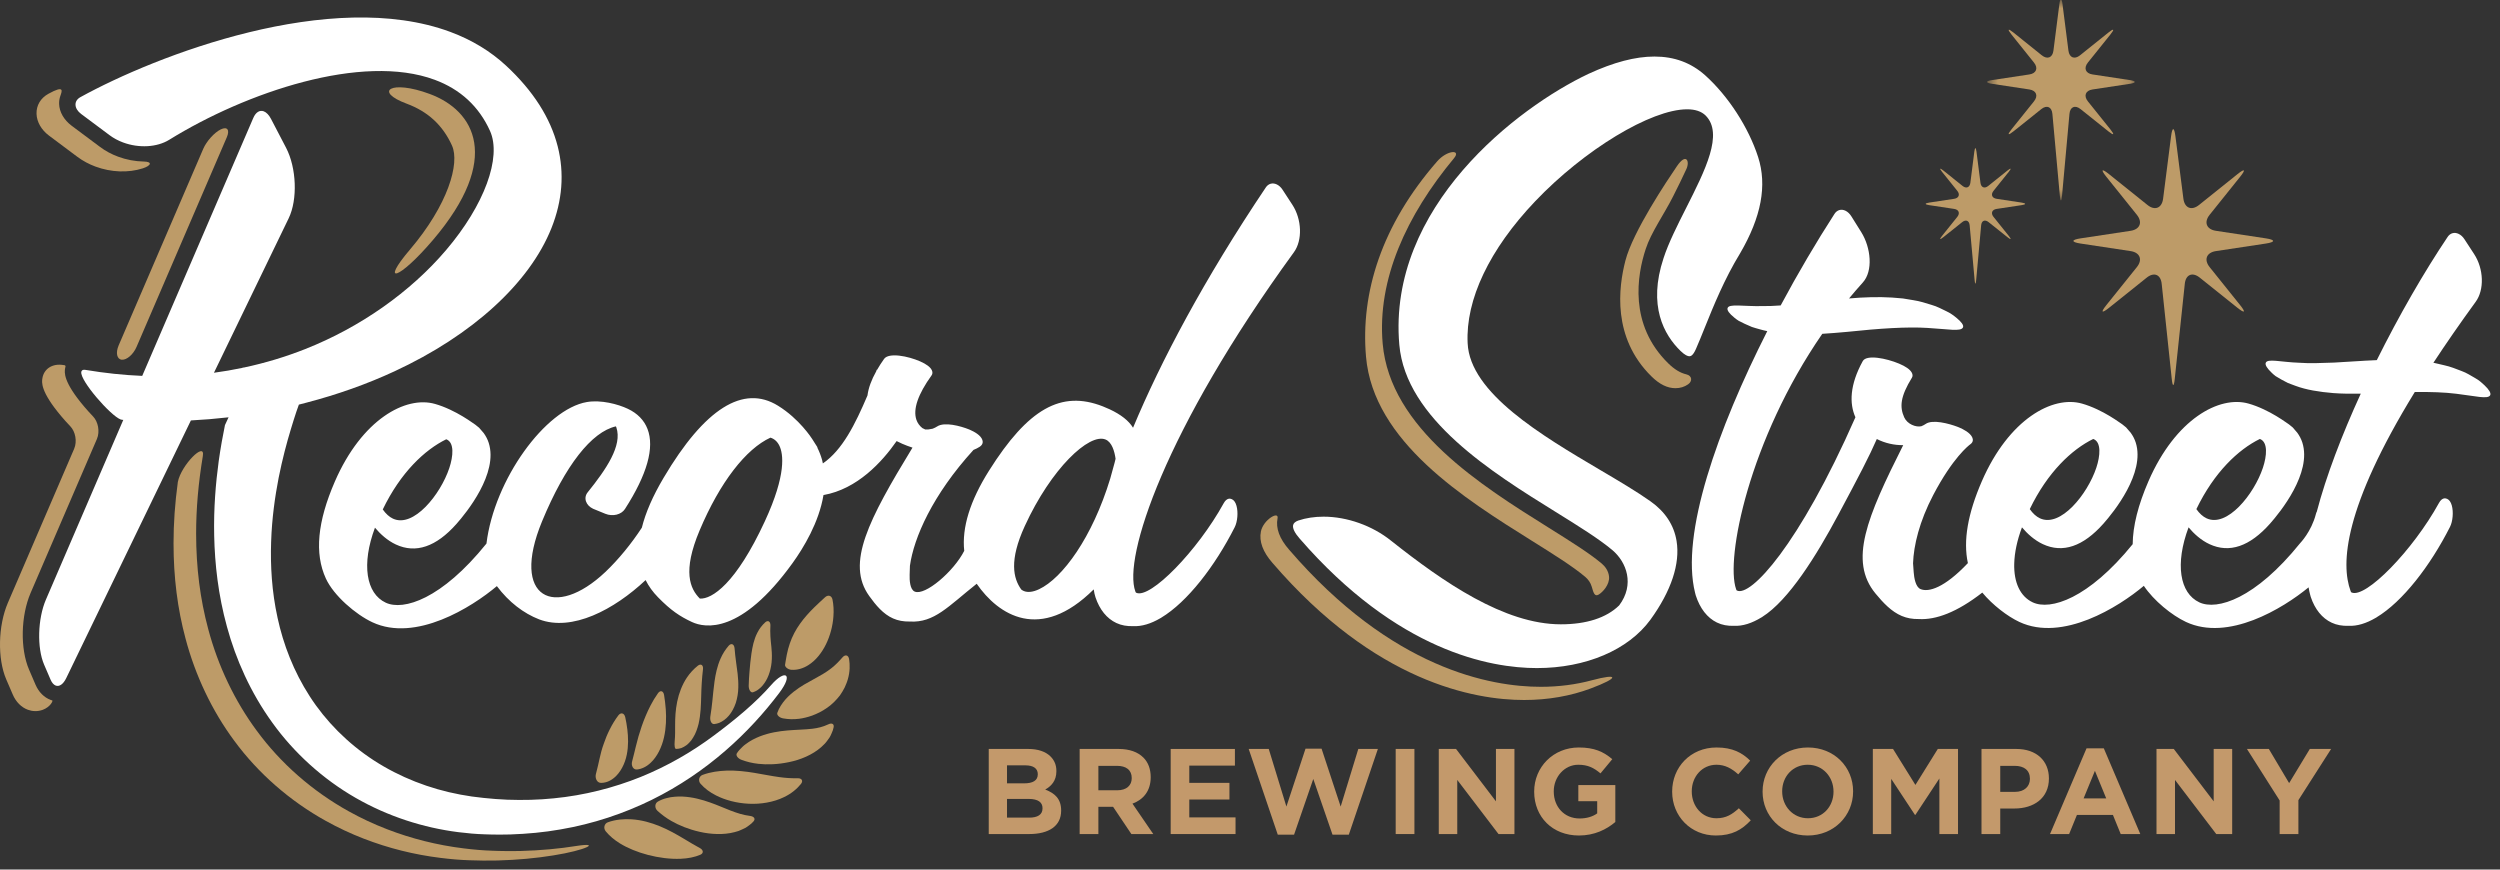<?xml version="1.0" encoding="UTF-8" standalone="no"?>
<svg width="207px" height="72px" viewBox="0 0 207 72" version="1.1" xmlns="http://www.w3.org/2000/svg" xmlns:xlink="http://www.w3.org/1999/xlink">
    <rect x="0" y="0" width="207" height="72" fill="#333333" stroke="none"/>
    <!-- Generator: Sketch 3.8.3 (29802) - http://www.bohemiancoding.com/sketch -->
    <title>RSB LOGO</title>
    <desc>Created with Sketch.</desc>
    <defs>
        <polygon id="path-1" points="12.848 0.742 0.614 0.742 0.614 17.401 12.848 17.401 12.848 0.742"></polygon>
        <polygon id="path-3" points="0 72.258 206.209 72.258 206.209 0.936 0 0.936"></polygon>
    </defs>
    <g id="HOME" stroke="none" stroke-width="1" fill="none" fill-rule="evenodd">
        <g id="-HOME" transform="translate(-133, -34)">
            <g id="HEADER">
                <g id="RSB-LOGO" transform="translate(133, 33)">
                    <path d="M36.949,37.372 C37.637,37.629 37.529,38.776 37.201,39.76 C36.47,41.952 34.236,44.737 32.534,43.942 C32.229,43.799 31.948,43.544 31.693,43.182 C33.172,40.114 35.172,38.243 36.949,37.372 L36.949,37.372 Z M57.948,50.563 C57.131,49.744 56.495,48.32 57.924,44.928 C59.615,40.911 61.772,38.165 63.792,37.237 C64.101,37.329 64.365,37.556 64.533,37.904 C64.857,38.571 65.129,40.269 63.332,44.156 C60.93,49.354 58.937,50.624 57.948,50.563 L57.948,50.563 Z M84.563,49.814 C83.895,48.888 83.546,47.405 84.85,44.562 C87.036,39.788 90.185,36.84 91.537,37.391 C92.069,37.609 92.284,38.371 92.37,38.989 C92.343,39.102 92.316,39.212 92.287,39.323 C92.159,39.767 92.038,40.203 91.928,40.625 C90.449,45.49 87.985,48.869 86.034,49.788 C85.538,50.022 85.104,50.073 84.774,49.938 C84.698,49.907 84.63,49.865 84.563,49.814 L84.563,49.814 Z M102.382,42.88 C102.305,42.6 102.177,42.416 102,42.333 C101.853,42.264 101.571,42.218 101.322,42.668 C99.159,46.602 95.233,50.62 94.08,50.081 C94.066,50.073 94.056,50.061 94.042,50.052 C94.029,50.025 94.017,49.999 94.006,49.968 C92.986,47.2 96.384,36.66 107.132,21.891 C107.857,20.898 107.8,19.165 107.003,17.947 L106.195,16.708 C106.063,16.505 105.895,16.353 105.713,16.268 C105.368,16.107 105.021,16.202 104.811,16.517 C99.681,24.155 96.109,30.923 93.816,36.418 C93.465,35.839 92.818,35.328 91.881,34.89 C91.706,34.809 91.518,34.727 91.315,34.648 C87.858,33.293 85.125,34.838 81.886,39.98 C80.318,42.468 79.634,44.69 79.839,46.609 C78.977,48.314 76.588,50.355 75.737,49.983 C75.338,49.807 75.305,49.033 75.318,48.589 L75.342,47.846 C75.662,45.535 77.208,41.979 80.605,38.253 C80.791,38.178 80.967,38.093 81.123,37.99 C81.396,37.805 81.393,37.584 81.341,37.43 C81.209,37.031 80.655,36.739 80.336,36.599 L80.235,36.555 C79.538,36.275 78.199,35.909 77.593,36.313 C77.496,36.378 77.363,36.443 77.221,36.498 C77.108,36.524 76.992,36.542 76.874,36.557 C76.801,36.563 76.727,36.564 76.648,36.563 L76.644,36.561 L76.61,36.561 C76.519,36.509 76.431,36.468 76.374,36.447 C76.133,36.256 75.973,36.03 75.879,35.761 C75.582,34.889 76.005,33.652 77.136,32.079 C77.221,31.96 77.229,31.81 77.156,31.656 C77.035,31.398 76.71,31.151 76.185,30.921 C75.187,30.484 73.597,30.17 73.203,30.716 C72.977,31.032 72.787,31.336 72.615,31.633 L72.595,31.607 L72.554,31.738 C72.154,32.455 71.906,33.123 71.828,33.742 C70.799,36.155 69.753,38.255 68.133,39.372 C68.113,39.279 68.098,39.184 68.072,39.091 C67.969,38.725 67.834,38.375 67.662,38.037 L67.702,38.06 L67.441,37.652 C67.401,37.586 67.361,37.52 67.318,37.456 L67.244,37.341 C67.202,37.274 66.179,35.68 64.422,34.595 C61.548,32.814 58.343,34.824 54.949,40.558 C54.052,42.074 53.453,43.445 53.145,44.692 C52.291,46.003 51.209,47.331 50.122,48.361 C45.952,52.307 42.234,50.572 44.881,44.17 C46.801,39.526 48.989,36.755 50.997,36.303 C51.009,36.333 51.024,36.362 51.035,36.393 C51.543,37.889 50.196,39.856 48.663,41.76 C48.481,41.984 48.432,42.253 48.521,42.516 C48.609,42.773 48.818,42.991 49.11,43.127 L50.118,43.54 C50.73,43.791 51.447,43.615 51.749,43.142 C53.583,40.289 54.211,38.061 53.613,36.517 C53.331,35.787 52.78,35.227 51.989,34.851 C51.17,34.463 49.763,34.09 48.599,34.288 C45.16,34.873 40.924,40.711 40.279,46.007 C36.571,50.61 33.408,51.588 31.939,50.902 C30.303,50.138 29.919,47.708 31.047,44.692 C31.497,45.227 32.078,45.757 32.777,46.083 C34.425,46.853 36.113,46.279 37.797,44.379 C38.627,43.442 41.272,40.193 40.466,37.669 C40.372,37.375 40.23,37.107 40.051,36.858 L39.664,36.411 C39.66,36.408 39.655,36.405 39.652,36.403 C39.643,36.395 39.618,36.374 39.577,36.343 C39.434,36.217 39.276,36.1 39.106,35.992 C38.677,35.69 38.027,35.274 37.267,34.919 C36.839,34.719 36.421,34.559 36.021,34.446 C33.592,33.748 29.962,35.73 27.729,40.864 C26.276,44.205 26.031,46.833 26.981,48.9 C27.635,50.325 29.459,51.882 30.834,52.524 C34.417,54.199 39.062,51.283 41.141,49.53 C42.131,50.857 43.359,51.785 44.639,52.283 C47.372,53.32 50.844,51.485 53.457,49.031 C53.711,49.541 54.051,50.012 54.484,50.454 C55.545,51.54 56.296,52.038 57.289,52.501 C58.372,53.007 61.353,53.545 65.622,47.626 C66.534,46.36 67.813,44.252 68.184,41.991 C70.983,41.496 73.035,39.252 74.241,37.522 C74.391,37.6 74.547,37.674 74.708,37.745 C74.976,37.862 75.259,37.967 75.554,38.064 C71.913,44.046 70.026,47.65 71.972,50.349 C72.513,51.102 73.126,51.848 73.951,52.209 C74.359,52.389 74.805,52.472 75.332,52.463 C77.361,52.582 78.509,51.209 80.871,49.335 C82.664,51.932 86.131,54.201 90.56,49.801 C90.596,50.043 90.642,50.265 90.706,50.456 C91.05,51.481 91.646,52.216 92.435,52.585 C92.853,52.781 93.321,52.862 93.824,52.844 C94.539,52.881 95.303,52.642 96.08,52.186 L96.147,52.153 L96.144,52.148 C98.317,50.841 100.598,47.881 102.234,44.653 C102.466,44.195 102.532,43.416 102.382,42.88 L102.382,42.88 Z" id="Fill-1" fill="#FFFFFF"></path>
                    <path d="M63.853,57.72 C62.555,59.203 60.878,60.585 59.093,61.914 C57.311,63.244 55.281,64.427 53.049,65.332 C50.817,66.231 48.386,66.856 45.851,67.102 C44.585,67.234 43.294,67.261 41.995,67.215 C41.672,67.197 41.34,67.184 41.023,67.158 C40.704,67.132 40.394,67.108 40.043,67.068 C39.383,67.003 38.756,66.914 38.116,66.792 C35.571,66.318 33.096,65.354 30.941,63.952 C28.787,62.549 26.968,60.711 25.646,58.654 C24.316,56.598 23.458,54.356 22.984,52.164 C22.502,49.969 22.383,47.831 22.449,45.871 C22.512,43.909 22.77,42.123 23.072,40.559 C23.384,38.996 23.745,37.652 24.077,36.557 C24.235,36.008 24.401,35.525 24.535,35.101 C24.613,34.883 24.683,34.684 24.747,34.502 C25.013,34.438 25.241,34.379 25.412,34.329 C27.933,33.67 30.374,32.808 32.668,31.743 C39.111,28.756 43.844,24.437 45.658,19.892 C46.566,17.617 46.741,15.341 46.18,13.128 C45.58,10.763 44.143,8.515 41.909,6.442 C40.618,5.243 39.062,4.3 37.285,3.641 C27.423,-0.016 12.938,5.578 6.653,9.046 C6.386,9.194 6.243,9.419 6.252,9.679 C6.259,9.944 6.429,10.219 6.719,10.436 L9.068,12.19 C9.4,12.439 9.779,12.643 10.192,12.796 C11.507,13.284 13.004,13.198 14.008,12.576 C20.394,8.625 29.998,5.381 35.995,7.607 C38.12,8.394 39.66,9.817 40.572,11.837 C41.561,14.028 40.1,17.993 36.936,21.707 C33.969,25.19 29.829,28.1 25.276,29.901 C23.633,30.551 21.947,31.057 20.225,31.425 C20.145,31.431 20.082,31.443 20.038,31.466 C19.272,31.627 18.497,31.759 17.715,31.864 L23.905,19.069 C24.653,17.52 24.555,14.904 23.688,13.238 L22.443,10.851 C22.271,10.519 22.061,10.3 21.837,10.216 C21.498,10.091 21.175,10.298 20.971,10.77 L11.776,32.123 C10.234,32.059 8.67,31.894 7.087,31.628 C6.824,31.583 6.748,31.693 6.731,31.795 C6.61,32.508 9.156,35.422 9.986,35.73 C10.031,35.746 10.073,35.756 10.107,35.759 C10.141,35.762 10.175,35.763 10.209,35.765 L3.802,50.647 C3.121,52.227 3.054,54.643 3.653,56.034 L4.192,57.286 C4.301,57.538 4.448,57.703 4.614,57.766 C4.918,57.878 5.243,57.648 5.484,57.149 L15.806,35.812 C16.824,35.76 17.839,35.677 18.851,35.561 C18.876,35.558 18.901,35.554 18.926,35.551 L18.626,36.199 C18.443,37.091 18.265,38.08 18.11,39.175 C17.866,40.98 17.684,43.056 17.735,45.371 C17.786,47.683 18.06,50.242 18.797,52.91 C19.521,55.571 20.742,58.342 22.551,60.841 C24.348,63.344 26.744,65.509 29.426,67.051 C32.109,68.598 35.051,69.536 37.96,69.904 C38.683,69.995 39.421,70.061 40.125,70.081 C40.457,70.097 40.827,70.1 41.188,70.104 C41.551,70.109 41.897,70.098 42.251,70.093 C43.659,70.045 45.051,69.917 46.403,69.677 C49.113,69.217 51.667,68.356 53.961,67.228 C56.259,66.095 58.298,64.691 60.054,63.167 C61.814,61.642 63.295,59.999 64.523,58.374 C65.723,56.781 65.022,56.383 63.853,57.72" id="Fill-3" fill="#FFFFFF"></path>
                    <path d="M173.322,37.345 C174.009,37.602 173.901,38.749 173.574,39.733 C172.842,41.925 170.608,44.71 168.906,43.915 C168.601,43.772 168.32,43.518 168.065,43.155 C169.544,40.088 171.544,38.216 173.322,37.345 M187.117,37.345 C187.804,37.602 187.696,38.749 187.368,39.733 C186.637,41.925 184.403,44.71 182.7,43.915 C182.396,43.772 182.115,43.518 181.86,43.155 C183.339,40.088 185.339,38.216 187.117,37.345 M205.704,32.889 C205.505,32.7 205.254,32.475 204.93,32.298 C204.607,32.119 204.241,31.869 203.807,31.716 C203.376,31.553 202.898,31.351 202.375,31.241 C202.113,31.179 201.842,31.109 201.562,31.052 C201.535,31.049 201.509,31.045 201.483,31.041 C202.511,29.475 203.673,27.795 204.989,25.986 C205.714,24.993 205.657,23.261 204.861,22.042 L204.052,20.802 C203.92,20.6 203.753,20.449 203.57,20.363 C203.225,20.202 202.879,20.297 202.668,20.612 C200.703,23.538 198.637,27.124 196.799,30.819 C195.517,30.871 194.321,30.97 193.258,31.022 C192.169,31.064 191.198,31.098 190.401,31.037 C188.864,30.988 187.738,30.662 187.604,31.043 C187.535,31.217 187.714,31.5 188.095,31.862 C188.192,31.951 188.291,32.053 188.423,32.145 C188.561,32.233 188.716,32.323 188.886,32.419 C189.056,32.513 189.24,32.611 189.44,32.712 C189.637,32.793 189.842,32.866 190.062,32.945 C190.944,33.276 192.021,33.451 193.2,33.548 C193.927,33.603 194.689,33.608 195.471,33.596 C193.9,37.026 192.599,40.432 191.825,43.387 C191.807,43.398 191.785,43.448 191.757,43.559 C191.377,45.037 190.447,45.975 190.446,45.98 C186.737,50.584 183.574,51.561 182.107,50.876 C180.47,50.111 180.085,47.681 181.213,44.665 C181.664,45.2 182.245,45.73 182.944,46.056 C184.591,46.826 186.28,46.252 187.964,44.352 C188.794,43.416 191.439,40.166 190.633,37.642 C190.539,37.348 190.397,37.081 190.217,36.832 L189.83,36.384 C189.826,36.381 189.823,36.379 189.819,36.376 C189.81,36.368 189.784,36.348 189.744,36.316 C189.602,36.19 189.443,36.074 189.272,35.965 C188.844,35.664 188.194,35.247 187.434,34.892 C187.006,34.692 186.587,34.532 186.188,34.419 C183.758,33.722 180.129,35.703 177.896,40.837 C177.035,42.819 176.601,44.547 176.586,46.059 C172.906,50.591 169.771,51.557 168.312,50.876 C167.269,50.388 166.737,49.223 166.778,47.662 C166.781,47.66 166.783,47.658 166.785,47.655 L166.779,47.646 C166.805,46.761 167.011,45.752 167.419,44.665 C167.869,45.2 168.45,45.73 169.149,46.056 C170.797,46.826 172.485,46.252 174.169,44.352 C174.999,43.416 177.644,40.166 176.838,37.642 C176.744,37.348 176.602,37.081 176.423,36.832 L176.035,36.384 C176.031,36.381 176.028,36.379 176.024,36.376 C176.015,36.368 175.989,36.348 175.949,36.316 C175.807,36.19 175.648,36.074 175.478,35.965 C175.049,35.664 174.4,35.247 173.639,34.892 C173.211,34.692 172.793,34.532 172.393,34.419 C169.964,33.722 166.334,35.703 164.101,40.837 C162.927,43.54 162.542,45.775 162.941,47.625 C160.98,49.698 159.673,50.05 159.021,49.777 C158.603,49.602 158.488,48.828 158.454,48.382 L158.401,47.64 C158.45,46.166 158.924,44.175 160.076,41.979 C161.688,38.906 163.001,37.886 163.146,37.784 C163.401,37.6 163.373,37.378 163.305,37.224 C163.132,36.825 162.545,36.532 162.213,36.393 L162.108,36.349 C161.381,36.07 160.002,35.703 159.439,36.107 C159.35,36.172 159.223,36.236 159.088,36.292 C158.647,36.397 157.925,36.125 157.668,35.555 C157.279,34.684 157.345,33.838 158.312,32.264 C158.384,32.146 158.376,31.996 158.287,31.841 C158.139,31.583 157.788,31.337 157.238,31.107 C156.195,30.67 154.547,30.334 154.235,30.902 C153.158,32.859 153.118,34.411 153.629,35.549 C148.936,46.208 144.936,50.441 143.823,49.898 C143.808,49.89 143.798,49.878 143.783,49.868 C143.77,49.838 143.758,49.812 143.748,49.78 C142.861,47.272 144.812,37.44 150.885,28.64 C151.548,28.6 152.226,28.543 152.915,28.481 C155.612,28.195 157.917,28.044 159.606,28.153 C161.287,28.248 162.377,28.481 162.537,28.104 C162.609,27.932 162.416,27.66 161.981,27.305 C161.763,27.128 161.488,26.919 161.141,26.761 C160.794,26.601 160.397,26.372 159.937,26.246 C159.479,26.107 158.969,25.933 158.419,25.854 C158.143,25.807 157.856,25.753 157.562,25.713 C157.262,25.688 156.959,25.663 156.654,25.637 C155.538,25.568 154.328,25.605 153.1,25.712 C153.47,25.267 153.848,24.824 154.242,24.39 C155.103,23.443 154.918,21.511 154.112,20.222 L153.294,18.914 C153.16,18.7 152.992,18.539 152.807,18.449 C152.458,18.279 152.107,18.381 151.894,18.713 C150.406,21.018 148.88,23.601 147.44,26.29 C146.9,26.328 146.399,26.352 145.95,26.344 C144.35,26.383 143.16,26.124 143.043,26.511 C142.983,26.689 143.185,26.962 143.603,27.301 C143.71,27.384 143.819,27.48 143.962,27.563 C144.111,27.644 144.277,27.726 144.459,27.81 C144.641,27.896 144.84,27.983 145.054,28.071 C145.263,28.142 145.482,28.202 145.716,28.267 C145.911,28.326 146.119,28.373 146.33,28.418 C142.211,36.541 139.136,45.228 140.353,50.087 C140.37,50.158 140.387,50.231 140.407,50.294 C140.755,51.377 141.359,52.154 142.156,52.543 C142.58,52.75 143.055,52.836 143.562,52.818 C144.287,52.856 145.059,52.604 145.846,52.122 L145.914,52.087 L145.911,52.082 C148.11,50.702 150.41,46.985 152.199,43.641 C153.931,40.405 154.8,38.739 155.4,37.351 C156.083,37.698 156.854,37.869 157.585,37.858 C154.572,43.841 153.065,47.444 155.292,50.144 C155.913,50.895 156.604,51.641 157.468,52.003 C157.895,52.182 158.35,52.266 158.875,52.257 C160.298,52.34 162.044,51.693 164.134,50.066 C164.986,51.091 166.212,52.033 167.206,52.498 C170.787,54.171 175.429,51.26 177.509,49.507 C178.331,50.736 179.829,51.95 181,52.498 C184.5,54.133 189.005,51.394 191.151,49.632 C191.185,49.841 191.226,50.044 191.278,50.233 C191.296,50.299 191.312,50.368 191.332,50.429 C191.676,51.454 192.273,52.19 193.061,52.558 C193.478,52.754 193.947,52.835 194.45,52.818 C195.165,52.854 195.929,52.615 196.706,52.16 L196.773,52.126 L196.77,52.121 C198.943,50.815 201.224,47.855 202.86,44.626 C203.092,44.168 203.158,43.389 203.009,42.853 C202.931,42.573 202.803,42.389 202.626,42.307 C202.479,42.237 202.197,42.191 201.948,42.642 C199.785,46.575 195.859,50.593 194.706,50.054 C194.692,50.046 194.682,50.034 194.668,50.025 C194.655,49.998 194.643,49.973 194.631,49.942 C193.802,47.694 194.063,43.038 199.946,33.457 C201.269,33.444 202.431,33.483 203.38,33.603 C204.983,33.792 206.015,34.083 206.191,33.717 C206.268,33.548 206.101,33.266 205.704,32.889" id="Fill-5" fill="#FFFFFF"></path>
                    <path d="M140.428,29.884 C140.661,29.355 140.9,28.761 141.156,28.124 C141.878,26.334 142.777,24.106 144.081,21.973 C145.84,18.959 146.328,16.348 145.571,14 C144.78,11.551 143.103,8.96 141.193,7.24 C140.016,6.192 138.64,5.682 136.985,5.682 C135.403,5.682 133.616,6.152 131.522,7.117 C125.671,9.882 114.864,18.131 115.864,29.55 C116.402,35.688 123.574,40.14 128.812,43.39 C130.717,44.572 132.363,45.594 133.504,46.548 C134.686,47.546 135.366,49.403 134.067,51.126 C133.012,52.161 131.35,52.693 129.237,52.693 C124.556,52.693 119.507,49.197 115.187,45.776 C113.635,44.526 111.542,43.78 109.591,43.78 C108.842,43.78 108.137,43.887 107.496,44.1 C107.257,44.188 107.111,44.313 107.072,44.47 C107.006,44.727 107.198,45.126 107.611,45.593 C115.709,54.924 123.394,56.317 127.254,56.317 C131.308,56.317 134.823,54.819 136.655,52.312 C138.382,49.927 139.13,47.67 138.819,45.786 C138.602,44.472 137.878,43.372 136.669,42.515 C135.541,41.712 134.055,40.835 132.482,39.907 C127.68,37.073 121.705,33.546 121.521,29.419 C121.341,25.816 123.328,21.642 127.113,17.666 C131.179,13.396 136.706,10.05 139.695,10.05 C140.368,10.05 140.885,10.225 141.23,10.57 C142.718,12.072 141.208,15.063 139.609,18.228 C138.891,19.647 138.151,21.114 137.743,22.372 C136.43,26.318 137.782,28.727 139.145,30.054 C139.525,30.422 139.755,30.499 139.882,30.499 C140.001,30.499 140.188,30.436 140.428,29.884" id="Fill-7" fill="#FFFFFF"></path>
                    <path d="M187.625,21.164 L183.477,21.791 C182.697,21.909 182.464,22.502 182.958,23.117 L185.48,26.261 C185.974,26.876 185.875,26.975 185.259,26.484 L182.143,23.99 C181.528,23.496 180.971,23.733 180.899,24.518 L180.074,32.328 C180.003,33.065 179.888,33.065 179.816,32.328 L178.99,24.519 C178.918,23.734 178.362,23.497 177.747,23.99 L174.63,26.484 C174.015,26.975 173.915,26.876 174.408,26.261 L176.932,23.117 C177.426,22.502 177.194,21.909 176.414,21.791 L172.264,21.164 C171.486,21.046 171.486,20.855 172.264,20.738 L176.414,20.111 C177.194,19.993 177.426,19.4 176.932,18.786 L174.408,15.641 C173.915,15.026 174.014,14.927 174.628,15.42 L177.812,17.973 C178.425,18.465 179.005,18.232 179.105,17.45 L179.765,12.282 C179.864,11.501 180.026,11.501 180.125,12.282 L180.785,17.451 C180.885,18.232 181.464,18.466 182.078,17.973 L185.261,15.421 C185.876,14.928 185.974,15.027 185.48,15.641 L182.958,18.786 C182.464,19.4 182.697,19.993 183.477,20.111 L187.625,20.738 C188.405,20.855 188.405,21.046 187.625,21.164" id="Fill-9" fill="#BD9B68"></path>
                    <g id="Group-13" transform="translate(163.914, 0.194)">
                        <mask id="mask-2" fill="white">
                            <use xlink:href="#path-1"></use>
                        </mask>
                        <g id="Clip-12"></g>
                        <path d="M10.828,3.662 L8.96,5.99 C8.596,6.444 8.767,6.883 9.345,6.97 L12.414,7.434 C12.992,7.521 12.992,7.663 12.414,7.749 L9.345,8.214 C8.767,8.301 8.596,8.74 8.96,9.195 L10.828,11.522 C11.192,11.977 11.12,12.05 10.664,11.685 L8.358,9.841 C7.901,9.475 7.49,9.651 7.438,10.232 L6.826,16.965 C6.774,17.546 6.688,17.546 6.636,16.965 L6.024,10.232 C5.971,9.651 5.56,9.476 5.104,9.841 L2.798,11.685 C2.342,12.05 2.269,11.977 2.634,11.522 L4.501,9.195 C4.867,8.74 4.695,8.301 4.118,8.214 L1.047,7.749 C0.469,7.663 0.469,7.521 1.047,7.434 L4.118,6.97 C4.695,6.883 4.867,6.444 4.501,5.99 L2.634,3.661 C2.269,3.206 2.341,3.134 2.797,3.498 L5.151,5.388 C5.607,5.752 6.036,5.58 6.11,5.001 L6.598,1.176 C6.672,0.597 6.791,0.597 6.864,1.176 L7.353,5.001 C7.427,5.58 7.856,5.752 8.31,5.388 L10.665,3.499 C11.121,3.134 11.193,3.206 10.828,3.662" id="Fill-11" fill="#BD9B68" mask="url(#mask-2)"></path>
                    </g>
                    <path d="M167.39,17.986 L165.322,18.298 C164.935,18.356 164.819,18.652 165.064,18.959 L166.321,20.525 C166.567,20.833 166.518,20.88 166.211,20.634 L164.658,19.394 C164.352,19.149 164.075,19.266 164.039,19.656 L163.627,24.188 C163.591,24.58 163.535,24.58 163.499,24.188 L163.088,19.657 C163.053,19.266 162.775,19.149 162.468,19.394 L160.915,20.634 C160.609,20.88 160.56,20.833 160.806,20.525 L162.063,18.959 C162.308,18.652 162.193,18.356 161.804,18.298 L159.738,17.986 C159.35,17.928 159.35,17.833 159.738,17.774 L161.804,17.462 C162.193,17.403 162.308,17.107 162.063,16.801 L160.806,15.235 C160.56,14.928 160.609,14.879 160.915,15.124 L162.5,16.396 C162.807,16.641 163.095,16.525 163.146,16.136 L163.473,13.562 C163.523,13.171 163.604,13.171 163.653,13.562 L163.982,16.136 C164.032,16.526 164.32,16.641 164.626,16.396 L166.211,15.125 C166.518,14.879 166.567,14.928 166.321,15.235 L165.064,16.801 C164.819,17.107 164.935,17.403 165.322,17.462 L167.39,17.774 C167.777,17.833 167.777,17.928 167.39,17.986" id="Fill-14" fill="#BD9B68"></path>
                    <path d="M18.279,11.714 C17.742,11.976 17.099,12.699 16.833,13.314 L9.825,29.597 C9.561,30.212 9.677,30.747 10.086,30.784 C10.494,30.821 11.04,30.343 11.304,29.728 L18.78,12.365 C19.045,11.75 18.817,11.452 18.279,11.714" id="Fill-16" fill="#BD9B68"></path>
                    <path d="M11.89,14.374 C11.189,14.362 10.467,14.228 9.775,13.971 C9.231,13.77 8.728,13.498 8.281,13.164 L5.93,11.409 C5.292,10.93 4.915,10.272 4.895,9.6 C4.889,9.379 4.921,9.167 4.988,8.969 C5.131,8.548 5.385,8.006 4.001,8.77 C3.36,9.126 3.004,9.727 3.025,10.421 C3.044,11.093 3.421,11.75 4.057,12.228 L6.404,13.983 C6.852,14.316 7.354,14.589 7.897,14.79 C9.208,15.276 10.626,15.32 11.816,14.942 C12.484,14.729 12.681,14.389 11.89,14.374" id="Fill-18" fill="#BD9B68"></path>
                    <path d="M35.853,20.867 C41.594,14.126 39.298,10.157 35.585,8.781 C32.349,7.579 30.925,8.566 33.676,9.586 C35.441,10.242 36.668,11.377 37.426,13.056 C38.087,14.522 37.102,17.954 33.939,21.672 C31.456,24.592 33,24.216 35.853,20.867" id="Fill-20" fill="#BD9B68"></path>
                    <path d="M47.715,71.047 C46.301,71.275 44.759,71.416 43.135,71.461 L42.865,71.465 C42.564,71.469 42.262,71.474 41.952,71.469 L41.857,71.467 C41.488,71.462 41.115,71.457 40.778,71.44 C40.064,71.419 39.248,71.354 38.382,71.244 C36.199,70.975 34.06,70.44 32.028,69.653 C30.945,69.234 29.887,68.74 28.89,68.185 C25.888,66.523 23.253,64.22 21.272,61.521 C19.447,59.061 18.051,56.143 17.24,53.083 C16.57,50.593 16.242,48.006 16.239,45.181 C16.239,43.12 16.421,41.02 16.795,38.757 C17.014,37.489 14.994,39.512 14.725,40.909 C14.486,42.667 14.368,44.339 14.369,45.985 C14.37,48.809 14.696,51.395 15.365,53.884 C16.174,56.943 17.565,59.862 19.387,62.321 C21.364,65.016 23.996,67.319 26.993,68.978 C27.99,69.533 29.045,70.026 30.129,70.446 L30.13,70.446 C32.156,71.23 34.291,71.765 36.474,72.033 C37.338,72.142 38.15,72.208 38.866,72.229 C39.202,72.244 39.575,72.25 39.942,72.255 L40.039,72.256 C40.347,72.261 40.647,72.256 40.95,72.252 L41.221,72.247 C42.842,72.202 44.382,72.06 45.794,71.831 C48.557,71.397 49.799,70.72 47.715,71.047" id="Fill-22" fill="#BD9B68"></path>
                    <path d="M2.941,57.691 L2.403,56.439 C1.663,54.718 1.719,51.991 2.536,50.092 L8.025,37.347 C8.288,36.732 8.125,35.916 7.705,35.481 C7.42,35.187 7.167,34.897 6.971,34.667 C5.205,32.582 5.336,31.816 5.392,31.489 C5.399,31.45 5.408,31.41 5.419,31.371 C5.436,31.308 5.408,31.25 5.35,31.241 C5.315,31.236 5.279,31.232 5.245,31.225 C4.357,31.076 3.645,31.523 3.512,32.308 C3.457,32.634 3.326,33.398 5.089,35.483 C5.284,35.715 5.537,36.002 5.821,36.296 C6.241,36.731 6.404,37.548 6.139,38.163 L0.654,50.908 C-0.163,52.806 -0.221,55.535 0.517,57.254 L1.056,58.506 C1.318,59.118 1.763,59.566 2.307,59.768 C2.668,59.902 3.113,59.932 3.547,59.77 C4.178,59.532 4.405,59.017 4.33,58.997 C4.285,58.985 4.24,58.971 4.197,58.954 C3.649,58.752 3.205,58.303 2.941,57.691" id="Fill-24" fill="#BD9B68"></path>
                    <path d="M57.946,71.217 C57.508,70.988 57.083,70.718 56.636,70.455 C56.009,70.079 55.347,69.706 54.627,69.41 C53.909,69.115 53.133,68.895 52.307,68.839 C51.672,68.799 50.983,68.85 50.336,69.083 C50.03,69.193 49.94,69.574 50.159,69.838 C50.474,70.218 50.855,70.538 51.318,70.826 C51.969,71.229 52.779,71.559 53.657,71.789 C54.535,72.017 55.486,72.144 56.361,72.107 C56.966,72.084 57.54,71.967 57.985,71.774 C58.285,71.644 58.242,71.372 57.946,71.217" id="Fill-26" fill="#BD9B68"></path>
                    <path d="M62.107,68.559 C60.975,68.419 59.999,67.873 58.817,67.454 C58.127,67.209 57.361,66.994 56.511,66.955 C56.299,66.945 56.085,66.948 55.863,66.971 C55.751,66.98 55.645,66.99 55.533,67.008 C55.421,67.029 55.309,67.055 55.202,67.082 C54.954,67.14 54.707,67.238 54.479,67.366 C54.195,67.529 54.194,67.917 54.448,68.145 C54.799,68.46 55.156,68.729 55.601,68.983 C56.224,69.34 57.021,69.67 57.946,69.878 C58.86,70.085 59.91,70.143 60.821,69.901 C60.934,69.87 61.044,69.842 61.152,69.805 C61.259,69.762 61.362,69.717 61.463,69.67 C61.561,69.624 61.657,69.581 61.748,69.532 C61.837,69.472 61.922,69.412 62.003,69.355 C62.152,69.256 62.279,69.137 62.389,69.013 C62.58,68.799 62.435,68.602 62.107,68.559" id="Fill-28" fill="#BD9B68"></path>
                    <path d="M66.057,65.439 C65.551,65.451 65.048,65.415 64.554,65.348 C63.863,65.256 63.179,65.11 62.457,64.992 C61.736,64.875 60.975,64.782 60.159,64.807 C59.526,64.829 58.841,64.915 58.181,65.158 C57.873,65.269 57.782,65.642 58.009,65.9 C58.347,66.284 58.775,66.605 59.301,66.869 C60.04,67.24 60.972,67.5 61.981,67.549 C62.984,67.601 64.057,67.424 64.916,67.002 C65.522,66.716 65.996,66.313 66.317,65.913 C66.527,65.653 66.385,65.432 66.057,65.439" id="Fill-30" fill="#BD9B68"></path>
                    <path d="M69.023,61.225 C69.084,60.927 68.867,60.837 68.573,60.98 C68.147,61.183 67.702,61.289 67.255,61.341 C66.619,61.416 65.945,61.418 65.214,61.481 C64.489,61.546 63.703,61.664 62.905,61.976 C62.511,62.131 62.111,62.336 61.742,62.617 C61.56,62.744 61.385,62.925 61.229,63.09 C61.15,63.176 61.078,63.272 61.014,63.37 C60.906,63.533 61.076,63.792 61.388,63.911 C61.831,64.076 62.271,64.187 62.792,64.245 C63.517,64.326 64.392,64.3 65.329,64.104 C66.255,63.915 67.267,63.514 68.013,62.847 C68.199,62.679 68.368,62.516 68.505,62.316 C68.576,62.222 68.64,62.128 68.701,62.039 C68.761,61.947 68.803,61.836 68.847,61.741 C68.935,61.57 68.987,61.394 69.023,61.225" id="Fill-32" fill="#BD9B68"></path>
                    <path d="M64.837,59.159 C64.706,59.321 64.591,59.525 64.489,59.715 C64.441,59.814 64.399,59.918 64.362,60.023 C64.3,60.197 64.52,60.425 64.844,60.482 C65.275,60.559 65.694,60.572 66.162,60.516 C66.494,60.473 66.867,60.385 67.252,60.248 C67.643,60.099 68.053,59.91 68.457,59.623 C68.861,59.357 69.237,58.977 69.55,58.575 C69.693,58.354 69.836,58.143 69.943,57.916 C70.041,57.684 70.145,57.465 70.202,57.235 C70.381,56.622 70.38,56.05 70.305,55.576 C70.25,55.232 69.985,55.172 69.766,55.422 C69.467,55.764 69.16,56.082 68.829,56.336 C68.355,56.707 67.895,56.955 67.391,57.23 C66.894,57.507 66.304,57.807 65.7,58.287 C65.402,58.528 65.095,58.811 64.837,59.159" id="Fill-34" fill="#BD9B68"></path>
                    <path d="M61.993,57.759 C61.984,58.105 62.16,58.382 62.35,58.319 C62.464,58.281 62.572,58.231 62.682,58.166 C62.894,58.026 63.111,57.832 63.287,57.572 C63.654,57.072 63.882,56.307 63.907,55.572 C63.938,54.833 63.815,54.227 63.791,53.694 C63.769,53.391 63.777,53.089 63.79,52.804 C63.808,52.458 63.59,52.313 63.348,52.539 C63.106,52.766 62.88,53.046 62.708,53.39 C62.416,53.951 62.299,54.587 62.219,55.111 C62.141,55.644 62.1,56.105 62.057,56.627 C62.03,56.978 62.002,57.35 61.993,57.759" id="Fill-36" fill="#BD9B68"></path>
                    <path d="M60.822,54.679 C60.792,54.332 60.551,54.218 60.333,54.468 C60.071,54.767 59.837,55.128 59.661,55.534 C59.385,56.152 59.245,56.838 59.161,57.435 C59.079,58.04 59.037,58.525 58.982,59.057 C58.948,59.431 58.889,59.845 58.817,60.317 C58.761,60.657 58.906,60.974 59.139,60.952 C59.272,60.938 59.41,60.906 59.545,60.856 C59.819,60.738 60.104,60.547 60.345,60.26 C60.592,59.977 60.787,59.604 60.927,59.196 C61.053,58.79 61.125,58.349 61.131,57.944 C61.155,57.113 61.023,56.417 60.943,55.786 C60.887,55.398 60.853,55.027 60.822,54.679" id="Fill-38" fill="#BD9B68"></path>
                    <path d="M58.208,56.405 C58.243,56.061 58.03,55.919 57.773,56.127 C57.45,56.388 57.137,56.71 56.875,57.103 C56.486,57.687 56.212,58.401 56.071,59.098 C55.926,59.802 55.901,60.453 55.9,61.047 C55.896,61.471 55.912,61.893 55.864,62.377 C55.831,62.721 55.864,63.012 55.98,63.011 C56.047,63.01 56.118,63.005 56.188,62.993 C56.262,62.981 56.337,62.965 56.411,62.941 C56.481,62.914 56.552,62.879 56.622,62.84 C56.766,62.761 56.915,62.659 57.036,62.525 C57.099,62.46 57.164,62.39 57.227,62.315 C57.285,62.238 57.337,62.156 57.389,62.072 C57.609,61.73 57.742,61.333 57.844,60.93 C57.934,60.534 57.985,60.125 58.013,59.748 C58.066,58.98 58.056,58.271 58.101,57.602 C58.122,57.179 58.168,56.777 58.208,56.405" id="Fill-40" fill="#BD9B68"></path>
                    <path d="M54.986,58.547 C54.929,58.202 54.68,58.125 54.483,58.395 C54.252,58.716 54.04,59.072 53.852,59.437 C53.564,59.996 53.326,60.578 53.131,61.139 C52.935,61.703 52.786,62.24 52.651,62.793 C52.553,63.186 52.461,63.597 52.336,64.057 C52.247,64.389 52.427,64.751 52.752,64.714 C53.128,64.673 53.526,64.49 53.874,64.157 C54.42,63.654 54.799,62.854 54.979,62.054 C55.162,61.249 55.175,60.446 55.127,59.744 C55.095,59.308 55.045,58.907 54.986,58.547" id="Fill-42" fill="#BD9B68"></path>
                    <path d="M51.768,60.378 C51.69,60.038 51.41,59.962 51.205,60.227 C50.667,60.932 50.24,61.829 49.978,62.62 C49.675,63.459 49.613,64.094 49.343,65.08 C49.252,65.411 49.417,65.813 49.743,65.821 C50.096,65.83 50.473,65.704 50.818,65.427 C51.369,64.995 51.752,64.227 51.897,63.489 C52.047,62.746 52.018,62.036 51.945,61.409 C51.9,61.038 51.84,60.693 51.768,60.378" id="Fill-44" fill="#BD9B68"></path>
                    <path d="M68.93,50.64 C68.858,50.299 68.555,50.228 68.313,50.455 C68.025,50.721 67.73,50.986 67.447,51.265 C67.014,51.688 66.601,52.141 66.248,52.637 C65.894,53.132 65.604,53.672 65.398,54.273 C65.293,54.576 65.209,54.893 65.142,55.233 C65.112,55.409 65.075,55.572 65.048,55.76 C65.033,55.854 65.018,55.948 65.003,56.044 C64.975,56.2 65.213,56.438 65.539,56.46 C66.021,56.49 66.511,56.343 66.935,56.07 C67.541,55.688 68.037,55.066 68.388,54.355 C68.737,53.644 68.948,52.837 69.005,52.068 C69.046,51.561 69.019,51.068 68.93,50.64" id="Fill-46" fill="#BD9B68"></path>
                    <path d="M106.743,46.52 C105.944,45.609 105.619,44.733 105.781,43.92 C105.91,43.27 104.595,44.037 104.402,45.011 C104.242,45.825 104.565,46.7 105.364,47.612 C113.866,57.484 122.066,58.96 126.197,58.96 C128.179,58.96 130.051,58.627 131.704,58.008 C134.101,57.113 134.051,56.723 131.797,57.329 C130.482,57.682 129.059,57.868 127.576,57.868 C123.444,57.868 115.244,56.393 106.743,46.52" id="Fill-48" fill="#BD9B68"></path>
                    <path d="M131.257,48.765 C131.501,48.973 131.704,49.252 131.796,49.579 C131.943,50.098 132.037,50.416 132.36,50.236 C132.683,50.056 133.297,49.409 133.229,48.739 C133.184,48.303 132.941,47.933 132.635,47.672 C131.604,46.803 130.022,45.815 128.192,44.669 C122.665,41.212 115.095,36.478 114.485,29.444 C114.024,24.148 116.45,18.841 120.393,14.098 C121.009,13.356 119.816,13.421 118.998,14.359 C114.397,19.633 112.645,25.239 113.106,30.536 C113.717,37.569 121.286,42.304 126.813,45.761 C128.643,46.906 130.225,47.895 131.257,48.765" id="Fill-50" fill="#BD9B68"></path>
                    <path d="M138.129,31.083 C134.85,27.87 135.555,23.771 136.263,21.624 C136.704,20.252 137.796,18.731 138.533,17.26 C138.915,16.499 139.304,15.723 139.638,14.986 C139.931,14.339 139.617,13.631 138.851,14.758 C138.045,15.944 135.203,20.172 134.581,22.589 C134.013,24.79 133.471,28.962 136.75,32.175 C137.414,32.826 138.06,33.142 138.727,33.142 C139.118,33.142 139.466,33.036 139.772,32.824 C140.15,32.562 140.115,32.11 139.625,31.995 C139.125,31.878 138.631,31.577 138.129,31.083" id="Fill-52" fill="#BD9B68"></path>
                    <path d="M85.173,67.15 L83.38,67.15 L83.38,68.7 L85.223,68.7 C85.908,68.7 86.321,68.459 86.321,67.935 L86.321,67.914 C86.321,67.442 85.969,67.15 85.173,67.15 L85.173,67.15 Z M85.929,65.096 C85.929,64.634 85.566,64.371 84.911,64.371 L83.38,64.371 L83.38,65.861 L84.81,65.861 C85.495,65.861 85.929,65.64 85.929,65.117 L85.929,65.096 Z M81.868,63.013 L85.143,63.013 C85.948,63.013 86.583,63.234 86.986,63.637 C87.308,63.959 87.469,64.351 87.469,64.835 L87.469,64.855 C87.469,65.65 87.047,66.093 86.543,66.375 C87.359,66.687 87.863,67.16 87.863,68.106 L87.863,68.127 C87.863,69.414 86.815,70.059 85.223,70.059 L81.868,70.059 L81.868,63.013 Z" id="Fill-54" fill="#C3996B"></path>
                    <path d="M92.518,66.435 C93.274,66.435 93.707,66.033 93.707,65.439 L93.707,65.418 C93.707,64.754 93.243,64.412 92.487,64.412 L90.946,64.412 L90.946,66.435 L92.518,66.435 Z M89.395,63.013 L92.619,63.013 C93.516,63.013 94.211,63.264 94.674,63.728 C95.067,64.12 95.278,64.674 95.278,65.337 L95.278,65.358 C95.278,66.496 94.664,67.21 93.768,67.542 L95.49,70.059 L93.677,70.059 L92.165,67.804 L90.946,67.804 L90.946,70.059 L89.395,70.059 L89.395,63.013 Z" id="Fill-56" fill="#C3996B"></path>
                    <polygon id="Fill-58" fill="#C3996B" points="96.932 63.013 102.251 63.013 102.251 64.392 98.473 64.392 98.473 65.821 101.798 65.821 101.798 67.2 98.473 67.2 98.473 68.68 102.302 68.68 102.302 70.059 96.932 70.059"></polygon>
                    <polygon id="Fill-60" fill="#C3996B" points="103.391 63.013 105.052 63.013 106.514 67.784 108.096 62.992 109.426 62.992 111.007 67.784 112.468 63.013 114.089 63.013 111.682 70.11 110.331 70.11 108.74 65.498 107.149 70.11 105.799 70.11"></polygon>
                    <mask id="mask-4" fill="white">
                        <use xlink:href="#path-3"></use>
                    </mask>
                    <g id="Clip-63"></g>
                    <polygon id="Fill-62" fill="#C3996B" mask="url(#mask-4)" points="115.563 70.059 117.114 70.059 117.114 63.012 115.563 63.012"></polygon>
                    <polygon id="Fill-64" fill="#C3996B" mask="url(#mask-4)" points="119.13 63.013 120.56 63.013 123.864 67.351 123.864 63.013 125.396 63.013 125.396 70.059 124.076 70.059 120.661 65.579 120.661 70.059 119.13 70.059"></polygon>
                    <path d="M127.03,66.556 L127.03,66.535 C127.03,64.533 128.591,62.892 130.727,62.892 C131.996,62.892 132.762,63.234 133.497,63.859 L132.52,65.036 C131.976,64.583 131.492,64.321 130.676,64.321 C129.548,64.321 128.651,65.318 128.651,66.516 L128.651,66.535 C128.651,67.824 129.538,68.77 130.788,68.77 C131.352,68.77 131.855,68.63 132.248,68.348 L132.248,67.341 L130.686,67.341 L130.686,66.003 L133.749,66.003 L133.749,69.062 C133.023,69.676 132.027,70.18 130.737,70.18 C128.541,70.18 127.03,68.639 127.03,66.556" id="Fill-65" fill="#C3996B" mask="url(#mask-4)"></path>
                    <path d="M138.455,66.556 L138.455,66.535 C138.455,64.533 139.967,62.892 142.133,62.892 C143.463,62.892 144.258,63.335 144.914,63.979 L143.925,65.117 C143.382,64.623 142.828,64.321 142.122,64.321 C140.934,64.321 140.078,65.307 140.078,66.516 L140.078,66.535 C140.078,67.744 140.913,68.751 142.122,68.751 C142.928,68.751 143.422,68.429 143.976,67.925 L144.964,68.921 C144.238,69.697 143.433,70.18 142.073,70.18 C139.997,70.18 138.455,68.579 138.455,66.556" id="Fill-66" fill="#C3996B" mask="url(#mask-4)"></path>
                    <path d="M151.815,66.556 L151.815,66.535 C151.815,65.328 150.929,64.321 149.68,64.321 C148.43,64.321 147.564,65.307 147.564,66.516 L147.564,66.535 C147.564,67.744 148.451,68.751 149.699,68.751 C150.949,68.751 151.815,67.764 151.815,66.556 M145.942,66.556 L145.942,66.535 C145.942,64.533 147.523,62.892 149.699,62.892 C151.876,62.892 153.437,64.513 153.437,66.516 L153.437,66.535 C153.437,68.539 151.855,70.18 149.68,70.18 C147.504,70.18 145.942,68.559 145.942,66.556" id="Fill-67" fill="#C3996B" mask="url(#mask-4)"></path>
                    <polygon id="Fill-68" fill="#C3996B" mask="url(#mask-4)" points="155.071 63.013 156.743 63.013 158.596 65.993 160.45 63.013 162.123 63.013 162.123 70.059 160.581 70.059 160.581 65.458 158.596 68.469 158.556 68.469 156.592 65.489 156.592 70.059 155.071 70.059"></polygon>
                    <path d="M166.849,66.566 C167.625,66.566 168.078,66.103 168.078,65.498 L168.078,65.479 C168.078,64.784 167.595,64.412 166.819,64.412 L165.62,64.412 L165.62,66.566 L166.849,66.566 Z M164.068,63.013 L166.95,63.013 C168.633,63.013 169.65,64.009 169.65,65.449 L169.65,65.468 C169.65,67.1 168.381,67.945 166.799,67.945 L165.62,67.945 L165.62,70.059 L164.068,70.059 L164.068,63.013 Z" id="Fill-69" fill="#C3996B" mask="url(#mask-4)"></path>
                    <path d="M174.396,67.109 L173.46,64.825 L172.522,67.109 L174.396,67.109 Z M172.765,62.962 L174.195,62.962 L177.217,70.059 L175.595,70.059 L174.951,68.479 L171.968,68.479 L171.324,70.059 L169.742,70.059 L172.765,62.962 Z" id="Fill-70" fill="#C3996B" mask="url(#mask-4)"></path>
                    <polygon id="Fill-71" fill="#C3996B" mask="url(#mask-4)" points="178.558 63.013 179.989 63.013 183.293 67.351 183.293 63.013 184.825 63.013 184.825 70.059 183.505 70.059 180.09 65.579 180.09 70.059 178.558 70.059"></polygon>
                    <polygon id="Fill-72" fill="#C3996B" mask="url(#mask-4)" points="188.755 67.281 186.046 63.013 187.859 63.013 189.54 65.841 191.253 63.013 193.016 63.013 190.307 67.251 190.307 70.059 188.755 70.059"></polygon>
                </g>
            </g>
        </g>
    </g>
</svg>